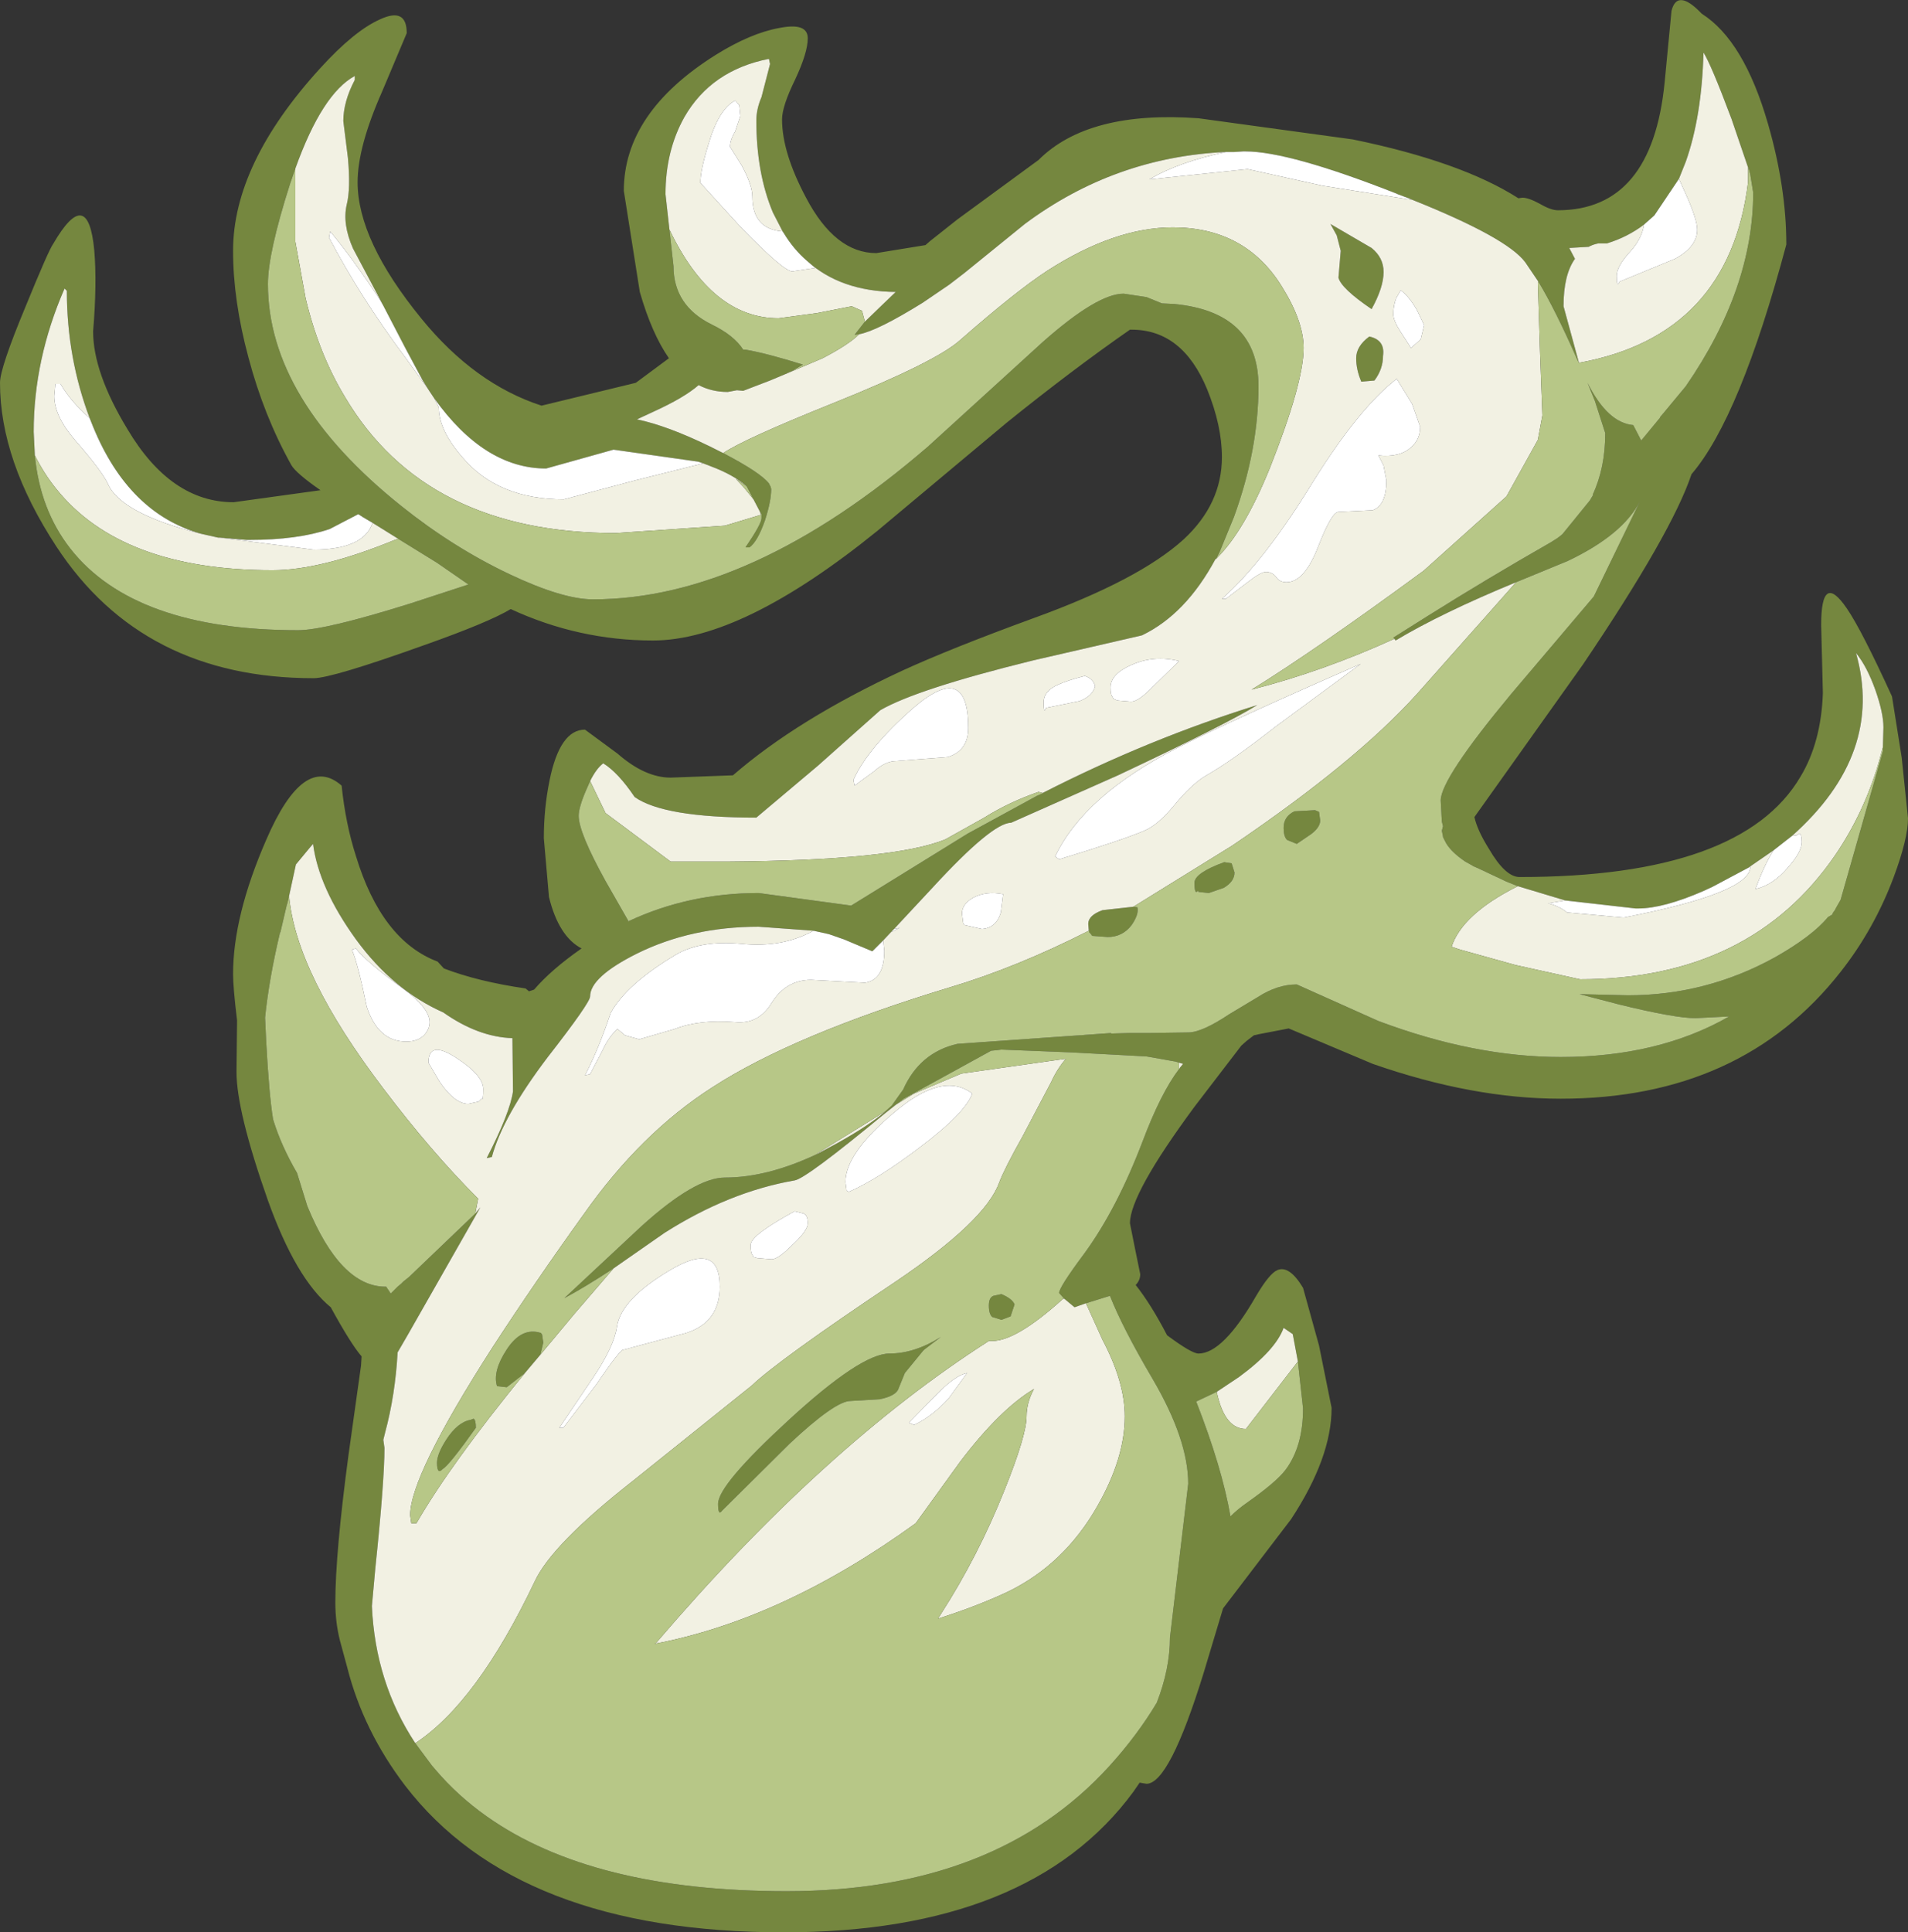 <?xml version="1.0" encoding="UTF-8" standalone="no"?>
<svg xmlns:ffdec="https://www.free-decompiler.com/flash" xmlns:xlink="http://www.w3.org/1999/xlink" ffdec:objectType="shape" height="169.1px" width="167.0px" xmlns="http://www.w3.org/2000/svg">
  <rect width="100%" height="100%" fill="#333333" stroke="none"/>
  <g transform="matrix(1.0, 0.0, 0.0, 1.0, 0.0, 0.0)">
    <path d="M165.75 76.75 Q164.05 81.3 161.1 85.05 152.4 96.15 136.6 96.15 128.9 96.15 120.15 93.1 L112.8 90.0 110.2 90.5 109.75 90.6 109.1 91.1 108.65 91.5 104.55 96.85 Q98.9 104.5 98.9 107.05 L99.35 109.3 99.8 111.5 Q99.8 112.05 99.4 112.45 100.75 114.15 102.15 116.85 104.3 118.45 104.9 118.45 107.05 118.45 109.95 113.4 111.1 111.45 111.8 111.15 112.85 110.7 114.05 112.7 L115.45 117.75 116.55 123.2 Q116.55 127.55 113.0 132.95 L107.05 140.75 105.35 146.4 Q102.35 156.1 100.35 156.1 L99.75 156.0 99.2 156.8 Q90.15 169.1 68.6 169.1 45.3 169.1 35.45 156.25 31.8 151.45 30.4 145.95 L29.75 143.55 Q29.35 141.95 29.35 140.25 29.35 135.95 30.5 127.35 L31.6 119.5 31.65 118.7 Q30.7 117.6 28.95 114.4 25.9 111.9 23.45 105.05 20.7 97.25 20.7 93.8 L20.75 89.3 Q20.4 86.4 20.4 85.25 20.4 80.15 23.3 73.5 26.6 65.85 29.9 68.75 30.25 72.1 31.15 74.9 33.4 82.3 38.3 84.15 L38.85 84.75 Q41.85 85.9 46.0 86.5 L46.3 86.75 46.75 86.6 Q48.25 84.85 50.9 83.0 48.9 81.95 48.05 78.5 L47.6 73.35 Q47.6 70.75 48.1 68.3 49.0 63.85 51.2 63.85 L54.05 65.95 Q56.45 68.05 58.7 68.05 L64.15 67.85 Q69.8 62.95 78.95 58.7 83.2 56.75 90.45 54.1 99.7 50.75 103.6 47.2 106.95 44.1 106.95 40.0 106.95 37.25 105.65 34.05 103.5 28.85 99.05 28.85 L98.9 28.85 Q93.8 32.4 88.1 37.0 L76.8 46.45 Q64.95 56.05 57.15 56.05 50.65 56.05 44.7 53.3 42.8 54.45 37.15 56.45 29.05 59.35 27.45 59.35 12.5 59.35 4.95 47.85 0.0 40.3 0.0 33.5 0.0 32.2 2.25 26.8 4.25 21.9 4.65 21.35 7.7 16.1 8.25 21.9 8.5 24.8 8.15 29.0 8.15 32.6 11.15 37.55 14.95 43.95 20.45 43.95 L28.05 42.9 Q25.9 41.4 25.5 40.7 23.1 36.4 21.75 31.3 20.4 26.3 20.4 21.95 20.4 14.35 28.0 6.0 31.0 2.7 33.25 1.7 35.6 0.6 35.6 2.9 L33.45 8.0 Q31.3 12.85 31.3 15.95 31.3 21.05 36.9 27.9 41.55 33.6 47.4 35.5 L55.65 33.5 58.55 31.35 Q57.05 29.2 56.0 25.55 L54.6 16.7 Q54.6 9.85 62.65 4.8 65.7 2.9 68.2 2.45 70.7 1.95 70.7 3.35 70.7 4.6 69.6 6.95 68.45 9.3 68.45 10.45 68.45 13.35 70.55 17.3 73.1 22.15 76.7 22.15 L81.0 21.45 81.4 21.1 83.8 19.2 90.9 14.0 Q95.25 9.65 104.9 10.35 L118.4 12.2 Q127.9 14.15 132.9 17.35 L133.25 17.3 Q133.8 17.3 134.8 17.85 135.75 18.4 136.35 18.4 144.6 18.4 145.7 7.2 L146.3 0.95 Q146.8 -1.05 148.95 1.2 152.65 3.55 154.75 10.85 156.35 16.4 156.35 21.4 152.3 36.55 148.05 41.5 146.35 46.6 138.55 58.15 L129.05 71.5 Q129.3 72.65 130.3 74.25 131.75 76.75 133.0 76.75 152.45 76.75 157.6 67.95 159.4 64.95 159.55 60.65 L159.4 54.7 Q159.4 49.95 161.65 53.25 162.95 55.15 165.6 60.95 L166.45 66.3 167.0 71.6 Q167.0 73.4 165.75 76.75 M164.8 65.4 L164.85 63.65 Q164.85 62.4 164.15 60.4 163.4 58.3 162.45 57.15 164.95 65.95 156.85 73.15 L156.4 73.5 155.25 74.4 153.0 75.95 149.9 77.6 149.15 77.95 Q145.6 79.5 143.4 79.5 L143.15 79.5 137.0 78.8 132.85 77.55 132.6 77.45 131.85 77.15 129.3 75.95 128.95 75.8 128.8 75.7 128.7 75.65 128.25 75.4 Q126.85 74.45 126.45 73.55 L126.35 73.35 126.3 73.25 126.3 73.2 126.2 72.7 126.3 72.3 126.2 71.9 126.1 70.05 Q126.1 68.15 132.25 60.75 L139.5 52.2 143.55 43.85 Q142.05 46.8 137.2 49.1 L132.7 50.95 Q126.15 53.65 122.15 56.05 L122.05 55.9 121.95 55.8 125.05 53.85 Q130.15 50.65 135.75 47.45 L136.3 47.1 136.5 46.95 136.75 46.75 139.15 43.8 139.45 43.3 139.4 43.3 Q140.5 40.95 140.5 37.9 L139.6 35.1 138.95 33.5 Q140.7 37.0 142.95 37.2 L143.65 38.55 145.3 36.55 145.3 36.5 145.6 36.15 147.55 33.8 Q153.45 25.25 153.45 16.85 L153.2 15.3 153.1 14.9 153.0 14.6 153.0 14.65 151.55 10.4 Q149.75 5.6 149.1 4.6 148.95 10.2 147.55 14.15 L146.95 15.65 144.8 18.85 143.9 19.65 Q142.45 20.75 140.65 21.3 L139.9 21.3 Q139.4 21.4 139.05 21.6 L137.35 21.7 137.85 22.65 Q136.85 24.05 136.85 26.8 L138.2 31.75 138.0 31.35 Q136.1 27.05 134.65 24.65 L133.5 22.95 Q131.9 20.8 123.65 17.5 L123.15 17.3 122.35 17.0 122.25 16.95 Q112.85 13.25 109.0 13.25 L108.8 13.25 108.05 13.3 107.3 13.3 Q97.55 13.75 89.7 19.6 L84.4 23.9 83.1 24.9 80.75 26.5 Q76.8 28.95 75.2 29.25 L74.8 29.3 75.7 28.15 77.2 26.7 78.4 25.55 Q73.55 25.5 70.6 22.8 69.45 21.8 68.6 20.4 L68.5 20.25 67.65 18.6 Q66.2 15.15 66.2 10.55 66.2 9.55 66.65 8.5 L67.4 5.6 67.3 5.15 Q62.25 6.15 59.9 10.25 58.25 13.2 58.25 17.0 L58.6 20.15 58.95 23.3 Q58.95 26.75 62.3 28.4 64.25 29.35 65.05 30.6 L65.25 30.6 Q67.05 30.9 70.25 31.9 L70.25 31.95 70.2 31.95 69.35 32.45 68.85 32.65 68.95 32.65 67.4 33.3 65.05 34.2 64.5 34.15 63.7 34.3 Q62.3 34.3 61.15 33.7 59.9 34.8 57.15 36.05 56.4 36.4 55.75 36.7 58.4 37.25 62.1 39.05 L63.3 39.65 Q66.55 41.35 67.3 42.3 L67.35 42.4 67.45 42.6 67.5 42.8 Q67.5 43.85 66.95 45.55 66.3 47.4 65.6 47.9 L65.25 47.9 Q66.65 45.85 66.65 45.35 L66.65 45.3 66.65 45.2 66.65 45.1 66.65 45.0 66.5 44.75 65.95 43.7 65.35 42.55 Q64.2 41.55 62.2 40.8 L61.55 40.55 61.1 40.4 53.7 39.35 47.8 41.0 Q42.4 41.0 38.0 34.85 L37.6 34.25 37.0 33.3 35.5 30.5 33.55 26.75 33.0 25.7 30.9 21.75 Q29.95 19.6 30.35 17.9 30.7 16.5 30.45 13.8 L30.05 10.6 Q30.05 8.9 31.05 7.0 L31.05 6.65 Q28.2 8.2 25.85 14.75 L25.4 16.05 Q23.45 22.15 23.45 24.85 23.45 34.95 35.15 44.3 39.65 47.9 44.6 50.25 49.25 52.45 51.9 52.45 65.7 52.45 81.2 39.1 L91.3 29.9 Q96.05 25.7 98.35 25.7 L100.35 26.0 101.7 26.55 102.75 26.6 Q110.15 27.3 110.15 33.8 110.15 39.35 108.0 45.25 L106.75 48.3 106.45 48.9 106.4 48.95 106.4 48.9 Q103.8 53.75 99.95 55.6 L90.4 57.8 Q80.25 60.3 77.05 62.15 L71.6 67.0 66.2 71.55 Q58.1 71.55 55.55 69.75 54.1 67.6 52.8 66.8 52.2 67.25 51.65 68.35 L51.3 69.15 Q50.65 70.65 50.65 71.4 50.65 72.85 53.0 77.1 L55.0 80.6 55.0 80.65 55.05 80.6 Q60.3 78.15 66.4 78.15 L70.45 78.7 74.5 79.25 84.7 72.95 90.75 69.65 91.1 69.5 91.3 69.4 91.25 69.4 Q100.55 64.65 110.05 61.7 107.2 63.45 97.85 67.85 L88.5 72.0 Q86.85 72.0 81.65 77.65 L78.25 81.3 78.2 81.35 78.1 81.45 77.3 82.3 76.35 83.25 73.85 82.2 73.7 82.15 72.55 81.75 71.2 81.45 66.4 81.1 Q60.5 81.1 55.75 83.45 51.65 85.5 51.65 87.2 51.65 87.75 47.95 92.5 44.0 97.7 43.05 101.25 L42.6 101.35 Q44.65 97.35 44.9 95.5 L44.85 90.85 Q41.85 90.75 38.8 88.6 34.4 86.65 31.15 82.2 27.9 77.7 27.4 73.85 L27.1 74.2 25.9 75.65 25.25 78.65 25.15 79.05 25.1 79.2 24.55 81.55 24.5 81.65 Q23.55 85.65 23.2 89.05 L23.3 91.15 Q23.55 95.8 23.9 97.95 24.6 100.25 26.0 102.65 L26.9 105.55 Q29.8 112.6 33.75 112.6 L33.8 112.6 34.2 113.2 34.8 112.6 35.1 112.35 35.3 112.15 35.8 111.75 41.6 106.2 42.05 105.65 35.7 116.8 34.8 118.35 Q34.6 122.05 33.7 125.4 L33.55 126.0 33.65 126.7 Q33.65 129.6 32.85 137.25 L32.55 140.55 Q32.85 147.25 36.35 152.55 L37.8 154.5 38.1 154.85 Q40.05 157.15 42.6 158.95 51.85 165.5 68.85 165.5 87.15 165.5 97.1 154.55 99.55 151.85 101.25 149.0 102.4 146.05 102.4 143.3 L104.0 129.85 Q104.0 126.0 100.9 120.7 98.25 116.2 97.15 113.4 L95.05 114.05 94.05 114.4 93.15 113.65 93.1 113.6 92.7 113.15 Q92.7 112.65 94.9 109.7 97.75 105.8 100.0 99.9 101.6 95.65 103.2 93.55 L103.3 93.4 103.55 93.1 103.2 93.0 102.9 92.9 100.35 92.45 93.85 92.1 87.65 91.85 87.25 91.9 86.75 91.95 79.1 96.15 78.45 96.65 77.5 97.4 Q70.55 103.15 69.55 103.3 63.8 104.3 58.15 107.9 L53.7 111.0 Q51.1 112.7 49.4 113.6 L56.15 107.3 Q60.85 103.05 63.45 103.05 67.15 103.05 71.5 101.0 L73.35 100.0 Q76.05 98.5 77.5 97.25 L78.05 96.75 79.05 95.35 Q80.5 92.1 83.8 91.35 L97.3 90.4 97.2 90.45 98.85 90.4 100.45 90.4 100.55 90.4 104.0 90.35 Q105.2 90.35 107.6 88.75 L110.1 87.25 Q111.8 86.15 113.5 86.15 L120.65 89.35 Q129.05 92.5 136.6 92.5 145.15 92.5 151.35 88.95 L148.4 89.1 Q146.6 89.1 141.7 87.9 L138.25 87.0 142.5 87.1 Q149.35 87.1 155.4 83.75 158.65 81.9 160.0 80.25 L160.35 80.05 160.45 79.85 160.6 79.65 160.7 79.45 160.9 79.1 161.1 78.75 164.8 65.75 164.8 65.4 M121.1 23.8 Q121.1 25.15 120.05 27.05 117.4 25.25 117.15 24.3 L117.35 21.95 117.0 20.6 116.45 19.6 120.05 21.7 Q121.1 22.55 121.1 23.8 M119.85 29.45 Q121.25 29.75 121.05 31.15 121.05 32.3 120.3 33.3 L119.15 33.4 Q118.7 32.35 118.7 31.35 118.7 30.3 119.85 29.45 M113.3 71.0 L115.1 70.9 115.45 71.05 115.55 71.8 Q115.55 72.4 114.75 73.0 L113.5 73.85 112.65 73.5 Q112.35 73.2 112.35 72.45 112.35 71.45 113.3 71.0 M95.3 81.45 L95.25 80.85 Q95.25 80.1 96.5 79.65 L99.2 79.35 99.55 79.4 Q99.7 80.0 99.05 80.95 98.25 82.0 96.95 82.0 L95.6 81.9 95.45 81.7 95.4 81.65 95.35 81.6 95.3 81.45 M45.95 120.15 L44.35 121.4 43.5 121.3 Q43.1 120.0 44.35 118.1 45.65 116.1 47.35 116.65 L47.45 116.8 47.55 117.5 47.3 118.55 45.95 120.15 M108.05 76.35 Q108.05 77.15 107.1 77.7 L105.8 78.15 104.9 78.05 104.85 77.95 Q104.55 78.35 104.55 77.25 104.55 76.4 107.15 75.45 L107.8 75.55 108.05 76.35 M7.85 36.6 Q5.85 31.3 5.85 25.45 L5.65 25.25 Q2.95 31.45 2.95 37.8 L3.05 39.85 Q3.5 44.6 6.15 48.0 11.75 55.15 26.1 55.15 28.45 55.15 35.95 52.8 L41.0 51.15 38.25 49.25 34.85 47.15 32.6 45.75 31.75 45.25 31.45 45.05 31.35 45.0 28.85 46.3 Q26.05 47.25 21.8 47.25 L21.65 47.25 21.55 47.25 19.25 47.05 19.1 47.05 17.55 46.7 Q11.25 44.9 8.15 37.35 L7.85 36.6 M80.8 118.2 L79.2 120.15 78.65 121.5 Q78.45 122.15 77.0 122.45 L74.45 122.6 Q73.1 122.6 69.1 126.35 L63.2 132.2 Q62.85 132.7 62.85 131.6 62.85 129.95 69.0 124.3 75.35 118.45 77.85 118.45 80.05 118.45 82.35 117.0 L80.9 118.1 80.8 118.2 M41.65 124.95 Q39.3 128.25 38.75 128.55 38.25 129.1 38.25 128.0 38.25 127.25 39.05 126.0 40.05 124.45 41.2 124.25 L41.45 124.15 Q41.65 124.25 41.65 124.95 M113.6 119.15 L113.15 116.75 112.35 116.2 Q111.65 118.15 108.45 120.5 L106.5 121.8 104.7 122.65 Q106.95 128.4 107.7 132.7 108.35 132.05 109.15 131.5 111.7 129.7 112.5 128.65 114.05 126.6 114.05 123.25 L113.6 119.15 M88.45 115.2 L87.65 115.5 86.85 115.25 Q86.55 115.0 86.55 114.25 86.55 113.55 86.95 113.4 L87.65 113.25 Q88.6 113.65 88.8 114.15 L88.45 115.2" fill="#75873f" fill-rule="evenodd" stroke="none"/>
    <path d="M156.85 73.15 Q164.95 65.95 162.45 57.15 163.4 58.3 164.15 60.4 164.85 62.4 164.85 63.65 L164.8 65.4 164.4 66.85 Q163.1 71.2 160.65 74.8 153.2 85.7 138.3 85.7 L132.65 84.45 127.8 83.1 127.05 82.85 Q128.0 80.0 132.75 77.6 L132.85 77.55 137.0 78.8 135.5 79.05 Q136.5 79.3 137.15 79.85 L142.1 80.3 Q153.2 78.15 153.2 75.85 L153.0 75.95 155.25 74.4 Q154.45 75.6 153.65 77.8 155.2 77.45 156.5 75.9 157.7 74.55 157.7 73.7 157.7 73.0 157.5 72.95 L157.25 73.1 156.85 73.15 M77.5 97.25 Q76.05 98.5 73.35 100.0 L71.5 101.0 71.6 100.9 77.5 97.25 M53.7 111.0 L58.15 107.9 Q63.8 104.3 69.55 103.3 70.55 103.15 77.5 97.4 L78.45 96.65 80.0 95.7 84.15 93.95 93.3 92.65 Q92.55 93.5 92.0 94.7 L89.5 99.45 Q87.9 102.3 87.45 103.5 86.25 106.85 78.4 112.15 68.15 119.0 65.8 121.25 L55.45 129.55 Q48.3 135.15 46.8 138.4 41.75 149.0 36.35 152.55 32.85 147.25 32.55 140.55 L32.85 137.25 Q33.65 129.6 33.65 126.7 L33.55 126.0 33.7 125.4 Q34.6 122.05 34.8 118.35 L35.7 116.8 42.05 105.65 41.6 106.2 41.85 104.9 Q37.7 100.75 33.55 95.25 25.9 85.2 25.3 78.4 L25.25 78.65 25.9 75.65 27.1 74.2 27.4 73.85 Q27.9 77.7 31.15 82.2 34.4 86.65 38.8 88.6 41.85 90.75 44.85 90.85 L44.9 95.5 Q44.65 97.35 42.6 101.35 L43.05 101.25 Q44.0 97.7 47.95 92.5 51.65 87.75 51.65 87.2 51.65 85.5 55.75 83.45 60.5 81.1 66.4 81.1 L71.2 81.45 Q68.5 82.95 64.95 82.6 61.35 82.25 59.15 83.55 54.8 86.15 53.45 88.65 52.4 91.8 51.2 94.1 L51.65 94.0 52.75 91.9 Q53.3 90.7 54.05 90.05 L54.7 90.6 55.95 90.95 59.05 90.05 Q61.2 89.2 64.35 89.45 66.4 89.65 67.55 87.75 68.8 85.75 71.0 85.75 L75.7 86.0 Q77.4 85.75 77.4 83.2 L77.3 82.3 78.1 81.45 78.05 81.55 78.75 81.2 78.25 81.3 81.65 77.65 Q86.85 72.0 88.5 72.0 L97.85 67.85 Q107.2 63.45 110.05 61.7 100.55 64.65 91.25 69.4 L90.9 69.3 Q88.3 70.2 86.15 71.55 L82.75 73.45 Q78.3 75.3 63.65 75.4 L58.7 75.4 53.0 71.15 51.65 68.35 Q52.2 67.25 52.8 66.8 54.1 67.6 55.55 69.75 58.1 71.55 66.2 71.55 L71.6 67.0 77.05 62.15 Q80.25 60.3 90.4 57.8 L99.95 55.6 Q103.8 53.75 106.4 48.9 L106.4 48.95 106.45 48.9 Q108.9 46.5 111.15 40.95 114.1 33.5 114.1 30.45 114.1 28.1 112.15 25.0 108.95 19.9 102.65 19.9 97.55 19.9 91.65 23.7 88.9 25.5 84.05 29.75 81.95 31.65 73.0 35.25 65.15 38.4 63.3 39.65 L62.1 39.05 Q58.4 37.25 55.75 36.7 56.4 36.4 57.15 36.05 59.9 34.8 61.15 33.7 62.3 34.3 63.7 34.3 L64.5 34.15 65.05 34.2 67.4 33.3 68.95 32.65 72.0 31.35 Q74.3 30.15 75.2 29.25 76.8 28.95 80.75 26.5 L83.1 24.9 84.4 23.9 89.7 19.6 Q97.55 13.75 107.3 13.3 103.1 14.2 100.6 15.7 L109.2 14.8 115.75 16.25 123.65 17.5 Q131.9 20.8 133.5 22.95 L134.65 24.65 134.6 24.75 134.8 31.05 135.0 36.35 134.6 38.5 131.85 43.45 131.4 43.85 124.6 49.95 Q115.2 56.85 109.55 60.35 115.8 58.75 122.05 55.9 L122.15 56.05 Q126.15 53.65 132.7 50.95 L124.05 60.7 Q118.7 66.65 107.85 74.0 L99.2 79.35 96.5 79.65 Q95.25 80.1 95.25 80.85 L95.3 81.45 Q89.0 84.65 83.15 86.4 69.45 90.55 62.35 95.15 56.1 99.15 51.1 106.25 46.75 112.3 43.05 118.0 35.9 129.15 35.9 132.6 L36.0 133.3 36.45 133.3 Q39.45 128.1 45.95 120.15 L47.3 118.55 50.3 114.95 53.7 111.0 M103.2 93.0 L103.55 93.1 103.3 93.4 103.2 93.55 103.2 93.25 103.2 93.0 M93.15 113.65 L94.05 114.4 95.05 114.05 96.5 117.25 Q98.45 120.95 98.45 123.95 98.45 127.6 96.05 131.8 93.15 136.9 88.2 139.3 85.55 140.55 82.1 141.65 L82.35 141.25 Q85.6 136.2 87.9 130.45 89.85 125.6 89.85 123.95 89.85 122.75 90.5 121.55 87.55 123.3 84.05 127.9 L80.15 133.3 Q68.55 141.7 57.3 143.85 L57.45 143.75 Q72.15 126.55 86.55 117.35 L86.85 117.35 Q88.95 117.35 93.0 113.7 L93.05 113.65 93.15 113.65 M55.05 80.6 L55.0 80.65 55.0 80.6 55.05 80.6 M25.85 14.75 Q28.2 8.2 31.05 6.65 L31.05 7.0 Q30.05 8.9 30.05 10.6 L30.45 13.8 Q30.7 16.5 30.35 17.9 29.95 19.6 30.9 21.75 L33.0 25.7 33.55 26.75 33.2 26.15 Q30.75 22.45 28.9 20.25 L28.8 20.8 Q31.6 26.1 35.45 31.25 L37.4 33.95 37.6 34.25 38.0 34.85 38.4 35.65 Q38.4 37.65 40.5 40.05 43.6 43.7 49.35 43.7 L55.55 42.05 61.55 40.55 62.2 40.8 Q64.2 41.55 65.35 42.55 L64.4 41.9 65.1 42.65 65.95 43.7 66.5 44.75 66.6 45.05 63.45 46.0 53.9 46.65 Q37.25 46.65 30.2 34.75 27.9 30.95 26.75 26.1 L25.85 21.15 25.85 14.75 M58.6 20.15 L58.25 17.0 Q58.25 13.2 59.9 10.25 62.25 6.15 67.3 5.15 L67.4 5.6 66.65 8.5 Q66.2 9.55 66.2 10.55 66.2 15.15 67.65 18.6 L68.5 20.25 Q65.85 20.05 65.85 17.2 65.85 16.2 64.9 14.45 L63.9 12.85 Q63.9 12.25 64.35 11.5 L64.8 10.15 64.7 9.2 64.35 8.8 Q62.9 9.55 62.0 12.65 61.3 14.9 61.3 16.0 L64.9 19.95 Q68.6 23.75 69.35 23.75 L71.35 23.45 70.6 22.8 Q73.55 25.5 78.4 25.55 L77.2 26.7 75.7 28.15 75.45 27.2 74.55 26.8 71.5 27.4 68.15 27.85 Q62.3 27.85 58.6 20.1 L58.6 20.15 M138.2 31.75 L136.85 26.8 Q136.85 24.05 137.85 22.65 L137.35 21.7 139.05 21.6 Q139.4 21.4 139.9 21.3 L140.65 21.3 Q142.45 20.75 143.9 19.65 143.7 20.9 142.7 22.0 141.5 23.3 141.5 24.15 141.5 25.25 141.75 24.65 L146.6 22.65 Q148.55 21.6 148.55 20.1 148.55 19.25 147.65 17.2 L146.95 15.65 147.55 14.15 Q148.95 10.2 149.1 4.6 149.75 5.6 151.55 10.4 L153.0 14.65 153.0 15.95 Q151.35 29.35 138.2 31.75 M123.6 35.35 L122.25 33.15 Q118.95 35.7 114.9 42.2 110.65 49.15 106.95 52.4 L107.3 52.4 109.2 50.95 Q110.35 50.05 110.8 50.05 111.35 50.05 111.7 50.5 112.0 50.95 112.6 50.95 114.15 50.95 115.35 47.9 116.55 44.8 117.15 44.8 L120.15 44.65 Q121.35 44.2 121.35 42.05 L121.1 40.75 120.65 39.85 Q122.5 40.05 123.5 39.15 124.3 38.45 124.3 37.35 L123.6 35.35 M124.0 27.1 Q123.3 25.9 122.6 25.4 L122.2 26.1 Q121.95 26.75 121.95 27.5 121.95 28.05 122.6 29.05 L123.5 30.45 124.35 29.7 124.65 28.45 124.0 27.1 M121.1 23.8 Q121.1 22.55 120.05 21.7 L116.45 19.6 117.0 20.6 117.35 21.95 117.15 24.3 Q117.4 25.25 120.05 27.05 121.1 25.15 121.1 23.8 M119.85 29.45 Q118.7 30.3 118.7 31.35 118.7 32.35 119.15 33.4 L120.3 33.3 Q121.05 32.3 121.05 31.15 121.25 29.75 119.85 29.45 M102.75 70.5 Q104.3 68.6 105.6 67.85 107.8 66.6 111.7 63.55 L119.1 58.1 Q107.85 63.0 103.05 65.45 94.9 69.6 92.35 74.95 L92.7 75.2 Q98.15 73.55 100.15 72.7 101.35 72.2 102.75 70.5 M82.95 66.25 Q84.75 65.7 84.75 63.7 84.75 57.8 79.95 61.95 75.95 65.45 74.7 68.25 L74.8 68.75 76.5 67.5 Q77.5 66.6 78.45 66.6 L82.95 66.25 M97.8 61.3 L99.0 61.4 Q99.65 61.4 100.9 60.1 L103.2 57.85 Q101.0 57.3 99.0 58.2 97.2 59.0 97.2 60.15 97.2 60.8 97.35 60.95 L97.45 61.15 97.8 61.3 M94.95 59.15 Q93.4 59.55 92.65 59.9 91.35 60.45 91.35 61.45 91.35 62.55 91.55 61.95 L94.5 61.35 Q95.65 60.9 95.85 60.05 95.7 59.4 94.95 59.15 M84.3 80.75 L84.4 80.95 85.95 81.3 Q87.2 81.2 87.6 79.85 L87.8 78.25 Q86.35 77.95 85.2 78.55 84.2 79.1 84.2 79.95 L84.3 80.75 M7.85 36.6 Q6.15 35.1 5.3 33.6 L4.85 33.6 4.75 34.65 Q4.75 36.4 6.55 38.5 8.95 41.25 9.45 42.35 10.6 44.95 17.55 46.7 L19.1 47.05 19.25 47.05 27.45 48.1 Q29.9 48.1 31.25 47.35 32.3 46.75 32.6 45.75 L34.85 47.15 34.55 47.25 Q28.1 49.9 23.85 49.9 10.6 49.9 4.9 42.75 3.85 41.45 3.05 39.85 L2.95 37.8 Q2.95 31.45 5.65 25.25 L5.85 25.45 Q5.85 31.3 7.85 36.6 M31.15 83.0 L30.8 83.1 Q31.35 84.4 32.1 88.1 33.1 91.15 35.55 91.15 36.6 91.15 37.15 90.55 37.6 90.05 37.6 89.45 37.6 88.2 35.25 86.5 32.15 84.25 31.15 83.0 M39.9 92.55 Q37.5 91.0 37.5 93.0 L38.5 94.7 Q39.8 96.6 41.0 96.6 L41.9 96.4 42.15 96.15 Q42.3 96.4 42.3 95.3 42.3 94.1 39.9 92.55 M67.55 110.2 Q68.1 110.2 69.35 108.95 70.7 107.7 70.7 107.05 70.7 106.35 70.35 106.2 L69.55 106.0 Q68.0 106.85 67.2 107.4 65.7 108.4 65.7 108.95 65.7 109.65 65.85 109.8 L65.95 110.0 66.3 110.1 67.55 110.2 M74.0 103.45 L74.1 104.2 74.3 104.3 Q76.9 103.15 80.45 100.45 84.5 97.4 85.1 95.7 82.5 93.7 78.15 97.45 74.0 100.95 74.0 103.45 M54.45 118.15 L59.5 116.8 Q63.0 116.0 63.0 112.6 63.0 108.55 58.65 111.15 54.35 113.7 54.0 116.1 53.75 117.85 51.85 120.65 L48.95 124.95 49.3 124.95 52.2 121.15 Q53.85 118.7 54.45 118.15 M79.55 124.5 L80.0 124.7 Q81.6 123.95 83.05 122.35 L84.65 120.15 Q83.65 120.35 82.1 121.9 L79.55 124.5 M113.6 119.15 L109.05 125.05 Q107.25 125.05 106.55 122.05 L106.5 121.8 108.45 120.5 Q111.65 118.15 112.35 116.2 L113.15 116.75 113.6 119.15" fill="#f2f1e3" fill-rule="evenodd" stroke="none"/>
    <path d="M132.85 77.55 L132.75 77.6 Q128.0 80.0 127.05 82.85 L127.8 83.1 132.65 84.45 138.3 85.7 Q153.2 85.7 160.65 74.8 163.1 71.2 164.4 66.85 L164.8 65.4 164.8 65.75 161.1 78.75 160.9 79.1 160.7 79.45 160.6 79.65 160.45 79.85 160.35 80.05 160.0 80.25 Q158.65 81.9 155.4 83.75 149.35 87.1 142.5 87.1 L138.25 87.0 141.7 87.9 Q146.6 89.1 148.4 89.1 L151.35 88.95 Q145.15 92.5 136.6 92.5 129.05 92.5 120.65 89.35 L113.5 86.15 Q111.8 86.15 110.1 87.25 L107.6 88.75 Q105.2 90.35 104.0 90.35 L100.55 90.4 100.45 90.4 98.85 90.4 97.2 90.45 97.3 90.4 83.8 91.35 Q80.5 92.1 79.05 95.35 L78.05 96.75 77.5 97.25 71.6 100.9 71.5 101.0 Q67.15 103.05 63.45 103.05 60.85 103.05 56.15 107.3 L49.4 113.6 Q51.1 112.7 53.7 111.0 L50.3 114.95 47.3 118.55 47.55 117.5 47.45 116.8 47.35 116.65 Q45.65 116.1 44.35 118.1 43.1 120.0 43.5 121.3 L44.35 121.4 45.95 120.15 Q39.45 128.1 36.45 133.3 L36.0 133.3 35.9 132.6 Q35.9 129.15 43.05 118.0 46.75 112.3 51.1 106.25 56.1 99.15 62.35 95.15 69.45 90.55 83.15 86.4 89.0 84.65 95.3 81.45 L95.35 81.6 95.4 81.65 95.45 81.7 95.6 81.9 96.95 82.0 Q98.25 82.0 99.05 80.95 99.7 80.0 99.55 79.4 L99.2 79.35 107.85 74.0 Q118.7 66.65 124.05 60.7 L132.7 50.95 137.2 49.1 Q142.05 46.8 143.55 43.85 L139.5 52.2 132.25 60.75 Q126.1 68.15 126.1 70.05 L126.2 71.9 126.3 72.3 126.2 72.7 126.3 73.2 126.3 73.25 126.35 73.35 126.45 73.55 Q126.85 74.45 128.25 75.4 L128.7 75.65 128.8 75.7 128.95 75.8 129.3 75.95 131.85 77.15 132.6 77.45 132.85 77.55 M78.45 96.65 L79.1 96.15 86.75 91.95 87.25 91.9 87.65 91.85 93.85 92.1 100.35 92.45 102.9 92.9 103.2 93.0 103.2 93.25 103.2 93.55 Q101.6 95.65 100.0 99.9 97.75 105.8 94.9 109.7 92.7 112.65 92.7 113.15 L93.1 113.6 93.15 113.65 93.05 113.65 93.0 113.7 Q88.95 117.35 86.85 117.35 L86.55 117.35 Q72.15 126.55 57.45 143.75 L57.3 143.85 Q68.55 141.7 80.15 133.3 L84.05 127.9 Q87.55 123.3 90.5 121.55 89.85 122.75 89.85 123.95 89.85 125.6 87.9 130.45 85.6 136.2 82.35 141.25 L82.1 141.65 Q85.55 140.55 88.2 139.3 93.15 136.9 96.05 131.8 98.45 127.6 98.45 123.95 98.45 120.95 96.5 117.25 L95.05 114.05 97.15 113.4 Q98.25 116.2 100.9 120.7 104.0 126.0 104.0 129.85 L102.4 143.3 Q102.4 146.05 101.25 149.0 99.55 151.85 97.1 154.55 87.15 165.5 68.85 165.5 51.85 165.5 42.6 158.95 40.05 157.15 38.1 154.85 L37.8 154.5 36.35 152.55 Q41.75 149.0 46.8 138.4 48.3 135.15 55.45 129.55 L65.8 121.25 Q68.15 119.0 78.4 112.15 86.25 106.85 87.45 103.5 87.9 102.3 89.5 99.45 L92.0 94.7 Q92.55 93.5 93.3 92.65 L84.15 93.95 80.0 95.7 78.45 96.65 M41.6 106.2 L35.8 111.75 35.3 112.15 35.1 112.35 34.8 112.6 34.2 113.2 33.8 112.6 33.75 112.6 Q29.8 112.6 26.9 105.55 L26.0 102.65 Q24.6 100.25 23.9 97.95 23.55 95.8 23.3 91.15 L23.2 89.05 Q23.55 85.65 24.5 81.65 L24.55 81.55 25.1 79.2 25.15 79.05 25.25 78.65 25.3 78.4 Q25.9 85.2 33.55 95.25 37.7 100.75 41.85 104.9 L41.6 106.2 M91.25 69.4 L91.3 69.4 91.1 69.5 90.75 69.65 84.7 72.95 74.5 79.25 70.45 78.7 66.4 78.15 Q60.3 78.15 55.05 80.6 L55.0 80.6 53.0 77.1 Q50.65 72.85 50.65 71.4 50.65 70.65 51.3 69.15 L51.65 68.35 53.0 71.15 58.7 75.4 63.65 75.4 Q78.3 75.3 82.75 73.45 L86.15 71.55 Q88.3 70.2 90.9 69.3 L91.25 69.4 M106.45 48.9 L106.75 48.3 108.0 45.25 Q110.15 39.35 110.15 33.8 110.15 27.3 102.75 26.6 L101.7 26.55 100.35 26.0 98.35 25.7 Q96.05 25.7 91.3 29.9 L81.2 39.1 Q65.7 52.45 51.9 52.45 49.25 52.45 44.6 50.25 39.65 47.9 35.15 44.3 23.45 34.95 23.45 24.85 23.45 22.15 25.4 16.05 L25.85 14.75 25.85 21.15 26.75 26.1 Q27.9 30.95 30.2 34.75 37.25 46.65 53.9 46.65 L63.45 46.0 66.6 45.05 66.5 44.75 66.65 45.0 66.65 45.1 66.65 45.2 66.65 45.3 66.65 45.35 Q66.65 45.85 65.25 47.9 L65.6 47.9 Q66.3 47.4 66.95 45.55 67.5 43.85 67.5 42.8 L67.45 42.6 67.35 42.4 67.3 42.3 Q66.55 41.35 63.3 39.65 65.15 38.4 73.0 35.25 81.95 31.65 84.05 29.75 88.9 25.5 91.65 23.7 97.55 19.9 102.65 19.9 108.95 19.9 112.15 25.0 114.1 28.1 114.1 30.45 114.1 33.5 111.15 40.95 108.9 46.5 106.45 48.9 M65.35 42.55 L65.95 43.7 65.1 42.65 64.4 41.9 65.35 42.55 M68.95 32.65 L68.85 32.65 69.35 32.45 70.2 31.95 70.25 31.95 70.25 31.9 Q67.05 30.9 65.25 30.6 L65.05 30.6 Q64.25 29.35 62.3 28.4 58.95 26.75 58.95 23.3 L58.6 20.15 58.6 20.1 Q62.3 27.85 68.15 27.85 L71.5 27.4 74.55 26.8 75.45 27.2 75.7 28.15 74.8 29.3 75.2 29.25 Q74.3 30.15 72.0 31.35 L68.95 32.65 M134.65 24.65 Q136.1 27.05 138.0 31.35 L138.2 31.75 Q151.35 29.35 153.0 15.95 L153.0 14.65 153.0 14.6 153.1 14.9 153.2 15.3 153.45 16.85 Q153.45 25.25 147.55 33.8 L145.6 36.15 145.3 36.5 145.3 36.55 143.65 38.55 142.95 37.2 Q140.7 37.0 138.95 33.5 L139.6 35.1 140.5 37.9 Q140.5 40.95 139.4 43.3 L139.45 43.3 139.15 43.8 136.75 46.75 136.5 46.95 136.3 47.1 135.75 47.45 Q130.15 50.65 125.05 53.85 L121.95 55.8 122.05 55.9 Q115.8 58.75 109.55 60.35 115.2 56.85 124.6 49.95 L131.4 43.85 131.85 43.45 134.6 38.5 135.0 36.35 134.8 31.05 134.6 24.75 134.65 24.65 M113.3 71.0 Q112.35 71.45 112.35 72.45 112.35 73.2 112.65 73.5 L113.5 73.85 114.75 73.0 Q115.55 72.4 115.55 71.8 L115.45 71.05 115.1 70.9 113.3 71.0 M108.05 76.35 L107.8 75.55 107.15 75.45 Q104.55 76.4 104.55 77.25 104.55 78.35 104.85 77.95 L104.9 78.05 105.8 78.15 107.1 77.7 Q108.05 77.15 108.05 76.35 M3.05 39.85 Q3.85 41.45 4.9 42.75 10.6 49.9 23.85 49.9 28.1 49.9 34.55 47.25 L34.85 47.15 38.25 49.25 41.0 51.15 35.95 52.8 Q28.45 55.15 26.1 55.15 11.75 55.15 6.15 48.0 3.5 44.6 3.05 39.85 M80.8 118.2 L80.9 118.1 82.35 117.0 Q80.05 118.45 77.85 118.45 75.35 118.45 69.0 124.3 62.85 129.95 62.85 131.6 62.85 132.7 63.2 132.2 L69.1 126.35 Q73.1 122.6 74.45 122.6 L77.0 122.45 Q78.45 122.15 78.65 121.5 L79.2 120.15 80.8 118.2 M41.65 124.95 Q41.65 124.25 41.45 124.15 L41.2 124.25 Q40.05 124.45 39.05 126.0 38.25 127.25 38.25 128.0 38.25 129.1 38.75 128.55 39.3 128.25 41.65 124.95 M106.5 121.8 L106.55 122.05 Q107.25 125.05 109.05 125.05 L113.6 119.15 114.05 123.25 Q114.05 126.6 112.5 128.65 111.7 129.7 109.15 131.5 108.35 132.05 107.7 132.7 106.95 128.4 104.7 122.65 L106.5 121.8 M88.45 115.2 L88.8 114.15 Q88.6 113.65 87.65 113.25 L86.95 113.4 Q86.55 113.55 86.55 114.25 86.55 115.0 86.85 115.25 L87.65 115.5 88.45 115.2" fill="#b7c787" fill-rule="evenodd" stroke="none"/>
    <path d="M156.85 73.15 L157.25 73.1 157.5 72.95 Q157.7 73.0 157.7 73.7 157.7 74.55 156.5 75.9 155.2 77.45 153.65 77.8 154.45 75.6 155.25 74.4 L156.4 73.5 156.85 73.15 M153.0 75.95 L153.2 75.85 Q153.2 78.15 142.1 80.3 L137.15 79.85 Q136.5 79.3 135.5 79.05 L137.0 78.8 143.15 79.5 143.4 79.5 Q145.6 79.5 149.15 77.95 L149.9 77.6 153.0 75.95 M71.2 81.45 L72.55 81.75 73.7 82.15 73.85 82.2 76.35 83.25 77.3 82.3 77.4 83.2 Q77.4 85.75 75.7 86.0 L71.0 85.75 Q68.8 85.75 67.55 87.75 66.4 89.65 64.35 89.45 61.2 89.2 59.05 90.05 L55.95 90.95 54.7 90.6 54.05 90.05 Q53.3 90.7 52.75 91.9 L51.65 94.0 51.2 94.1 Q52.4 91.8 53.45 88.65 54.8 86.15 59.15 83.55 61.35 82.25 64.95 82.6 68.5 82.95 71.2 81.45 M78.1 81.45 L78.2 81.35 78.25 81.3 78.75 81.2 78.05 81.55 78.1 81.45 M33.55 26.75 L35.5 30.5 37.0 33.3 37.6 34.25 37.4 33.95 35.45 31.25 Q31.6 26.1 28.8 20.8 L28.9 20.25 Q30.75 22.45 33.2 26.15 L33.55 26.75 M38.0 34.85 Q42.4 41.0 47.8 41.0 L53.7 39.35 61.1 40.4 61.55 40.55 55.55 42.05 49.35 43.7 Q43.6 43.7 40.5 40.05 38.4 37.65 38.4 35.65 L38.0 34.85 M68.5 20.25 L68.6 20.4 Q69.45 21.8 70.6 22.8 L71.35 23.45 69.35 23.75 Q68.6 23.75 64.9 19.95 L61.3 16.0 Q61.3 14.9 62.0 12.65 62.9 9.55 64.35 8.8 L64.7 9.2 64.8 10.15 64.35 11.5 Q63.9 12.25 63.9 12.85 L64.9 14.45 Q65.85 16.2 65.85 17.2 65.85 20.05 68.5 20.25 M107.3 13.3 L108.05 13.3 108.8 13.25 109.0 13.25 Q112.85 13.25 122.25 16.95 L122.35 17.0 123.15 17.3 123.65 17.5 115.75 16.25 109.2 14.8 100.6 15.7 Q103.1 14.2 107.3 13.3 M143.9 19.65 L144.8 18.85 146.95 15.65 147.65 17.2 Q148.55 19.25 148.55 20.1 148.55 21.6 146.6 22.65 L141.75 24.65 Q141.5 25.25 141.5 24.15 141.5 23.3 142.7 22.0 143.7 20.9 143.9 19.65 M124.0 27.1 L124.65 28.45 124.35 29.7 123.5 30.45 122.6 29.05 Q121.95 28.05 121.95 27.5 121.95 26.75 122.2 26.1 L122.6 25.4 Q123.3 25.9 124.0 27.1 M123.6 35.35 L124.3 37.35 Q124.3 38.45 123.5 39.15 122.5 40.05 120.65 39.85 L121.1 40.75 121.35 42.05 Q121.35 44.2 120.15 44.65 L117.15 44.8 Q116.55 44.8 115.35 47.9 114.15 50.95 112.6 50.95 112.0 50.95 111.7 50.5 111.35 50.05 110.8 50.05 110.35 50.05 109.2 50.95 L107.3 52.4 106.95 52.4 Q110.65 49.15 114.9 42.2 118.95 35.7 122.25 33.15 L123.6 35.35 M102.75 70.5 Q101.35 72.2 100.15 72.7 98.15 73.55 92.7 75.2 L92.35 74.95 Q94.9 69.6 103.05 65.45 107.85 63.0 119.1 58.1 L111.7 63.55 Q107.8 66.6 105.6 67.85 104.3 68.6 102.75 70.5 M94.95 59.15 Q95.7 59.4 95.85 60.05 95.65 60.9 94.5 61.35 L91.55 61.95 Q91.35 62.55 91.35 61.45 91.35 60.45 92.65 59.9 93.4 59.55 94.95 59.15 M97.8 61.3 L97.45 61.15 97.35 60.95 Q97.2 60.8 97.2 60.15 97.2 59.0 99.0 58.2 101.0 57.3 103.2 57.85 L100.9 60.1 Q99.65 61.4 99.0 61.4 L97.8 61.3 M82.95 66.25 L78.45 66.6 Q77.5 66.6 76.5 67.5 L74.8 68.75 74.7 68.25 Q75.95 65.45 79.95 61.95 84.75 57.8 84.75 63.7 84.75 65.7 82.95 66.25 M84.3 80.75 L84.2 79.95 Q84.2 79.1 85.2 78.55 86.35 77.95 87.8 78.25 L87.6 79.85 Q87.2 81.2 85.95 81.3 L84.4 80.95 84.3 80.75 M17.55 46.7 Q10.6 44.95 9.45 42.35 8.95 41.25 6.55 38.5 4.75 36.4 4.75 34.65 L4.85 33.6 5.3 33.6 Q6.15 35.1 7.85 36.6 L8.15 37.35 Q11.25 44.9 17.55 46.7 M32.6 45.75 Q32.3 46.75 31.25 47.35 29.9 48.1 27.45 48.1 L19.25 47.05 21.55 47.25 21.65 47.25 21.8 47.25 Q26.05 47.25 28.85 46.3 L31.35 45.0 31.45 45.05 31.75 45.25 32.6 45.75 M31.15 83.0 Q32.15 84.25 35.25 86.5 37.6 88.2 37.6 89.45 37.6 90.05 37.15 90.55 36.6 91.15 35.55 91.15 33.1 91.15 32.1 88.1 31.35 84.4 30.8 83.1 L31.15 83.0 M39.9 92.55 Q42.3 94.1 42.3 95.3 42.3 96.4 42.15 96.15 L41.9 96.4 41.0 96.6 Q39.8 96.6 38.5 94.7 L37.5 93.0 Q37.5 91.0 39.9 92.55 M74.0 103.45 Q74.0 100.95 78.15 97.45 82.5 93.7 85.1 95.7 84.5 97.4 80.45 100.45 76.9 103.15 74.3 104.3 L74.1 104.2 74.0 103.45 M67.55 110.2 L66.3 110.1 65.95 110.0 65.85 109.8 Q65.7 109.65 65.7 108.95 65.7 108.4 67.2 107.4 68.0 106.85 69.55 106.0 L70.35 106.2 Q70.7 106.35 70.7 107.05 70.7 107.7 69.35 108.95 68.1 110.2 67.55 110.2 M54.45 118.15 Q53.85 118.7 52.2 121.15 L49.3 124.95 48.95 124.95 51.85 120.65 Q53.75 117.85 54.0 116.1 54.35 113.7 58.65 111.15 63.0 108.55 63.0 112.6 63.0 116.0 59.5 116.8 L54.45 118.15 M79.55 124.5 L82.1 121.9 Q83.65 120.35 84.65 120.15 L83.05 122.35 Q81.6 123.95 80.0 124.7 L79.55 124.5" fill="#ffffff" fill-rule="evenodd" stroke="none"/>
  </g>
</svg>
